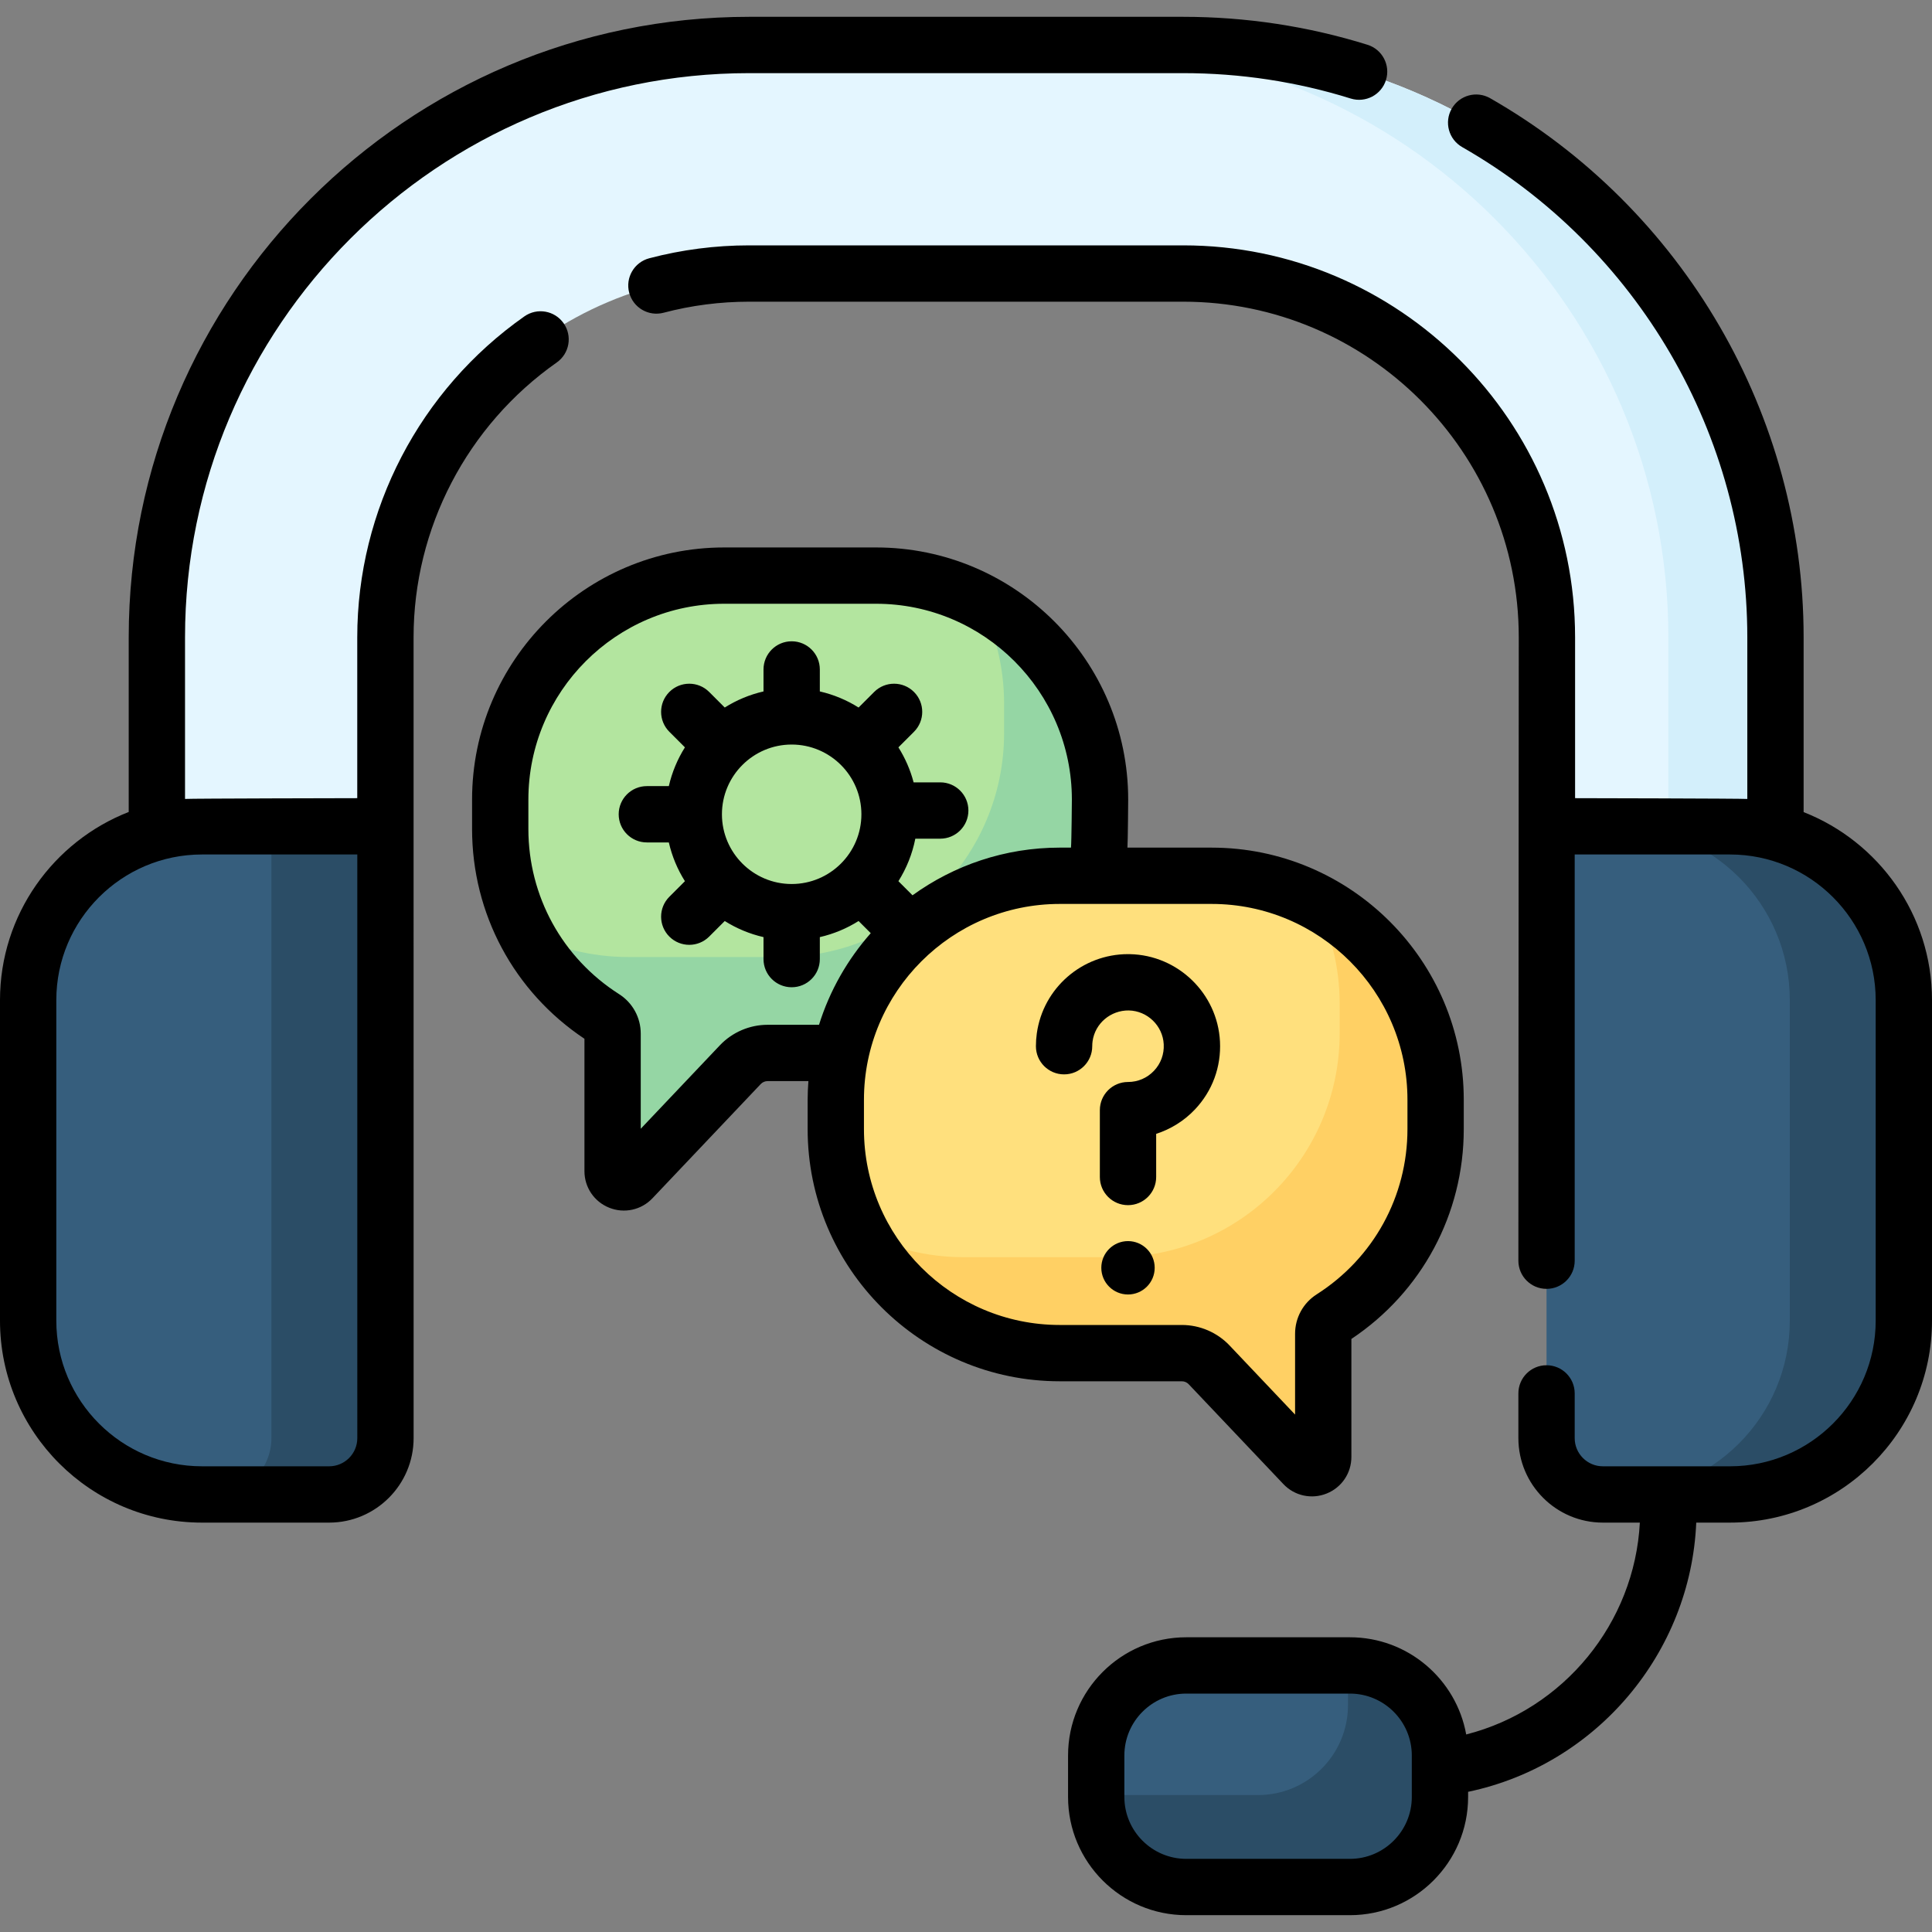 <svg id="Capa_1" enable-background="new 0 0 512 512" height="512" viewBox="0 0 512 512" width="512" xmlns="http://www.w3.org/2000/svg"><rect x="0" y="0" width="512" height="512" fill="#808080" stroke="none"/><g><g><path d="m232.159 152.541h-40.237c-32.783 0-59.359 26.576-59.359 59.359v7.782c0 21.051 10.967 39.53 27.491 50.068 1.427.91 2.29 2.486 2.29 4.179v36.43c0 2.698 3.295 4.011 5.151 2.054l28.697-30.267c1.879-1.982 4.489-3.104 7.22-3.104h28.749c32.783 0 59.359-26.576 59.359-59.359v-7.783c-.001-32.783-26.577-59.359-59.361-59.359z" fill="#b3e59f"/></g><g><g><path d="m440.234 312.808c-16.725 0-30.283-13.558-30.283-30.283v-113.64c0-53.155-43.244-96.399-96.399-96.399h-115.013c-53.155 0-96.399 43.244-96.399 96.399v113.639c0 16.725-13.558 30.283-30.283 30.283s-30.283-13.558-30.283-30.283v-113.639c0-86.551 70.415-156.966 156.966-156.966h115.013c86.551 0 156.966 70.415 156.966 156.966v113.639c-.002 16.725-13.56 30.284-30.285 30.284z" fill="#e4f6ff"/></g></g><g><g><path d="m313.552 11.92h-28.386c86.551 0 156.966 70.415 156.966 156.966v113.639c0 11.595-6.519 21.664-16.09 26.752 4.234 2.251 9.063 3.531 14.193 3.531 16.725 0 30.283-13.559 30.283-30.283v-113.64c-.001-86.551-70.415-156.965-156.966-156.965z" fill="#d3effb"/></g></g><g><path d="m53.754 218.985h48.397v162.061c0 8.284-6.716 15-15 15h-33.397c-25.566 0-46.292-20.726-46.292-46.292v-84.477c0-25.566 20.726-46.292 46.292-46.292z" fill="#365e7d"/></g><g><path d="m357.622 500.08h-43.132c-13.244 0-23.981-10.737-23.981-23.981v-10.762c0-13.244 10.737-23.981 23.981-23.981h43.132c13.244 0 23.981 10.737 23.981 23.981v10.763c0 13.244-10.736 23.98-23.981 23.98z" fill="#365e7d"/></g><g><path d="m357.744 441.357h-.51v10.494c0 13.177-10.682 23.859-23.859 23.859h-42.865v.51c0 13.177 10.682 23.859 23.859 23.859h43.376c13.177 0 23.859-10.682 23.859-23.859v-11.005c-.001-13.176-10.683-23.858-23.86-23.858z" fill="#2b4d66"/></g><g><path d="m458.246 396.046h-33.397c-8.284 0-15-6.716-15-15v-162.061h48.397c25.566 0 46.292 20.726 46.292 46.292v84.477c0 25.566-20.725 46.292-46.292 46.292z" fill="#365e7d"/></g><g><path d="m71.93 218.985v162.137c0 8.242-6.682 14.924-14.924 14.924h30.221c8.242 0 14.924-6.682 14.924-14.924v-162.137z" fill="#2b4d66"/></g><g><path d="m458.481 218.985h-30.221c25.436 0 46.057 20.62 46.057 46.057v84.947c0 25.437-20.62 46.057-46.057 46.057h30.221c25.436 0 46.057-20.62 46.057-46.057v-84.947c0-25.436-20.62-46.057-46.057-46.057z" fill="#2b4d66"/></g><g><path d="m259.448 159.19c4.24 8.172 6.649 17.446 6.649 27.288v7.782c0 32.783-26.576 59.359-59.359 59.359h-40.237c-9.842 0-19.116-2.41-27.288-6.649 4.828 9.307 12.045 17.175 20.84 22.788 1.428.911 2.291 2.486 2.291 4.18v36.42c0 2.698 3.295 4.011 5.151 2.054l28.697-30.267c1.879-1.982 4.489-3.104 7.22-3.104h28.749c32.783 0 59.359-26.576 59.359-59.359v-7.782c-.001-22.941-13.024-42.828-32.072-52.71z" fill="#95d6a4"/></g><g><path d="m321.09 232.091h-40.237c-32.783 0-59.359 26.576-59.359 59.359v7.782c0 32.783 26.576 59.359 59.359 59.359h32.356c2.731 0 5.341 1.122 7.22 3.104l25.089 26.463c1.856 1.958 5.151.644 5.151-2.054v-32.626c0-1.693.862-3.269 2.29-4.179 16.524-10.538 27.491-29.016 27.491-50.068v-7.782c0-32.782-26.576-59.358-59.36-59.358z" fill="#ffe07d"/></g><g><path d="m348.379 238.74c4.24 8.172 6.649 17.446 6.649 27.288v7.782c0 32.783-26.576 59.359-59.359 59.359h-40.237c-9.842 0-19.116-2.41-27.288-6.649 9.882 19.048 29.769 32.071 52.71 32.071h32.356c2.731 0 5.341 1.122 7.22 3.104l25.089 26.463c1.856 1.958 5.151.644 5.151-2.054v-32.626c0-1.693.862-3.269 2.29-4.179 16.524-10.538 27.491-29.016 27.491-50.068v-7.782c-.001-22.94-13.024-42.827-32.072-52.709z" fill="#ffd064"/></g><g><path d="m109.602 168.885c0-28.912 14.185-56.138 37.946-72.829 3.371-2.369 4.186-7.023 1.816-10.395-2.369-3.371-7.022-4.187-10.395-1.816-27.734 19.482-44.291 51.273-44.291 85.04v42.638s-44.163.079-45.643.202v-42.84c0-82.436 67.067-149.503 149.504-149.503h115.012c15.136 0 30.076 2.265 44.405 6.73 3.937 1.225 8.118-.969 9.344-4.904 1.226-3.934-.969-8.118-4.904-9.344-15.768-4.914-32.203-7.407-48.846-7.407h-115.01c-90.666 0-164.428 73.762-164.428 164.427v46.296c-19.942 7.79-34.112 27.196-34.112 49.862v84.947c0 29.511 24.008 53.519 53.519 53.519h33.708c12.343 0 22.386-10.043 22.386-22.386zm-14.913 212.237c0 4.115-3.347 7.462-7.462 7.462h-33.708c-21.281 0-38.595-17.314-38.595-38.595v-84.947c0-21.281 17.314-38.595 38.595-38.595h41.17z"/><path d="m477.979 215.217v-46.332c0-58.832-31.835-113.572-83.08-142.861-3.577-2.043-8.135-.801-10.181 2.776-2.045 3.578-.802 8.136 2.776 10.181 46.608 26.638 75.562 76.414 75.562 129.904v42.847c-1.509-.128-45.642-.209-45.642-.209v-42.638c0-57.27-46.592-103.861-103.861-103.861h-115.013c-8.968 0-17.88 1.151-26.488 3.423-3.986 1.051-6.363 5.134-5.312 9.119 1.051 3.986 5.14 6.36 9.119 5.312 7.367-1.944 14.998-2.929 22.681-2.929h115.012c49.04 0 88.937 39.897 88.937 88.937l-.102 165.213c0 4.122 3.34 7.462 7.462 7.462s7.462-3.34 7.462-7.462v-107.652h41.17c21.281 0 38.595 17.314 38.595 38.595v84.947c0 21.281-17.314 38.595-38.595 38.595h-33.708c-4.115 0-7.462-3.347-7.462-7.462v-11.858c0-4.122-3.34-7.462-7.462-7.462s-7.462 3.34-7.462 7.462v11.858c0 12.343 10.043 22.386 22.386 22.386h9.804c-1.395 26.619-20.162 49.549-46.016 56.144-2.634-14.624-15.445-25.757-30.816-25.757h-43.376c-17.271 0-31.322 14.05-31.322 31.321v11.005c0 17.27 14.05 31.321 31.322 31.321h43.376c17.27 0 31.321-14.05 31.321-31.321v-1.371c34.042-7.137 59.004-36.82 60.457-71.342h8.959c29.511 0 53.519-24.008 53.519-53.519v-84.947c-.001-22.632-14.128-42.013-34.022-49.825zm-103.838 261.004c0 9.041-7.356 16.397-16.397 16.397h-43.376c-9.042 0-16.398-7.356-16.398-16.397v-11.005c0-9.041 7.356-16.397 16.398-16.397h43.376c9.041 0 16.397 7.356 16.397 16.397z"/><path d="m315.014 366.83 25.089 26.462c2.971 3.143 7.506 4.099 11.449 2.517 3.996-1.592 6.579-5.402 6.579-9.704v-31.269c18.674-12.447 29.781-33.13 29.781-55.603v-7.782c0-36.845-29.976-66.821-66.821-66.821h-22.308c.121-1.645.198-12.729.198-12.729 0-36.845-29.976-66.821-66.821-66.821h-40.237c-36.845 0-66.82 29.976-66.82 66.821v7.783c0 22.472 11.106 43.154 29.78 55.601v35.075c0 4.302 2.583 8.112 6.579 9.704 3.942 1.582 8.479.626 11.448-2.516l28.698-30.268c.466-.493 1.124-.775 1.804-.775h10.823c-.12 1.635-.203 3.281-.203 4.946v7.782c0 36.845 29.976 66.821 66.821 66.821h32.356c.679 0 1.337.282 1.805.776zm-111.603-95.25c-4.758 0-9.363 1.98-12.635 5.431l-20.971 22.119v-25.202c0-4.264-2.145-8.178-5.738-10.47-15.054-9.6-24.041-25.965-24.041-43.776v-7.782c0-28.617 23.281-51.898 51.897-51.898h40.237c28.617 0 51.898 23.281 51.898 51.898 0 0-.081 11.088-.236 12.729h-2.968c-14.561 0-28.039 4.696-39.029 12.633l-3.737-3.737c2.137-3.396 3.681-7.199 4.482-11.267h6.604c4.122 0 7.462-3.34 7.462-7.462s-3.34-7.462-7.462-7.462h-7.057c-.87-3.322-2.245-6.441-4.029-9.277l4.127-4.127c2.914-2.915 2.914-7.639 0-10.554-2.915-2.913-7.639-2.913-10.554 0l-4.127 4.127c-3.117-1.961-6.578-3.419-10.272-4.266v-5.825c0-4.122-3.34-7.462-7.462-7.462s-7.462 3.34-7.462 7.462v5.825c-3.694.847-7.155 2.304-10.272 4.266l-4.127-4.127c-2.915-2.913-7.639-2.913-10.554 0-2.914 2.915-2.914 7.639 0 10.554l4.127 4.127c-1.961 3.117-3.419 6.578-4.266 10.272h-5.825c-4.122 0-7.462 3.34-7.462 7.462s3.34 7.462 7.462 7.462h5.825c.847 3.694 2.304 7.155 4.266 10.272l-4.127 4.127c-2.914 2.915-2.914 7.639 0 10.554 1.457 1.456 3.368 2.185 5.277 2.185s3.819-.729 5.277-2.185l4.127-4.127c3.117 1.961 6.578 3.419 10.272 4.266v5.825c0 4.122 3.34 7.462 7.462 7.462s7.462-3.34 7.462-7.462v-5.825c3.694-.847 7.155-2.304 10.272-4.266l3.222 3.222c-6.144 6.964-10.875 15.204-13.707 24.279zm6.389-37.309c-10.19 0-18.48-8.29-18.48-18.48s8.29-18.48 18.48-18.48 18.48 8.29 18.48 18.48-8.29 18.48-18.48 18.48zm19.156 64.961v-7.782c0-28.617 23.281-51.898 51.898-51.898h40.237c28.617 0 51.898 23.281 51.898 51.898v7.782c0 17.812-8.987 34.176-24.042 43.777-3.594 2.292-5.739 6.207-5.739 10.47v21.397l-17.362-18.312c-3.272-3.454-7.878-5.434-12.637-5.434h-32.356c-28.617 0-51.897-23.281-51.897-51.898z"/><circle cx="298.932" cy="335.979" r="7.073"/><path d="m323.303 275.972c-.66-12.703-11.144-22.854-23.871-23.111-.166-.004-.33-.006-.496-.006-12.142 0-22.487 8.951-24.171 21.009-.156 1.116-.235 2.259-.235 3.395 0 4.122 3.34 7.462 7.462 7.462s7.462-3.34 7.462-7.462c0-.448.031-.896.091-1.331.662-4.74 4.81-8.206 9.587-8.147 4.942.1 9.012 4.037 9.267 8.964.137 2.634-.783 5.133-2.592 7.037-1.81 1.906-4.251 2.957-6.874 2.957-4.122 0-7.462 3.34-7.462 7.462v17.715c0 4.122 3.34 7.462 7.462 7.462s7.462-3.34 7.462-7.462v-11.432c3.861-1.246 7.404-3.443 10.235-6.426 4.654-4.901 7.024-11.325 6.673-18.086z"/></g></g></svg>